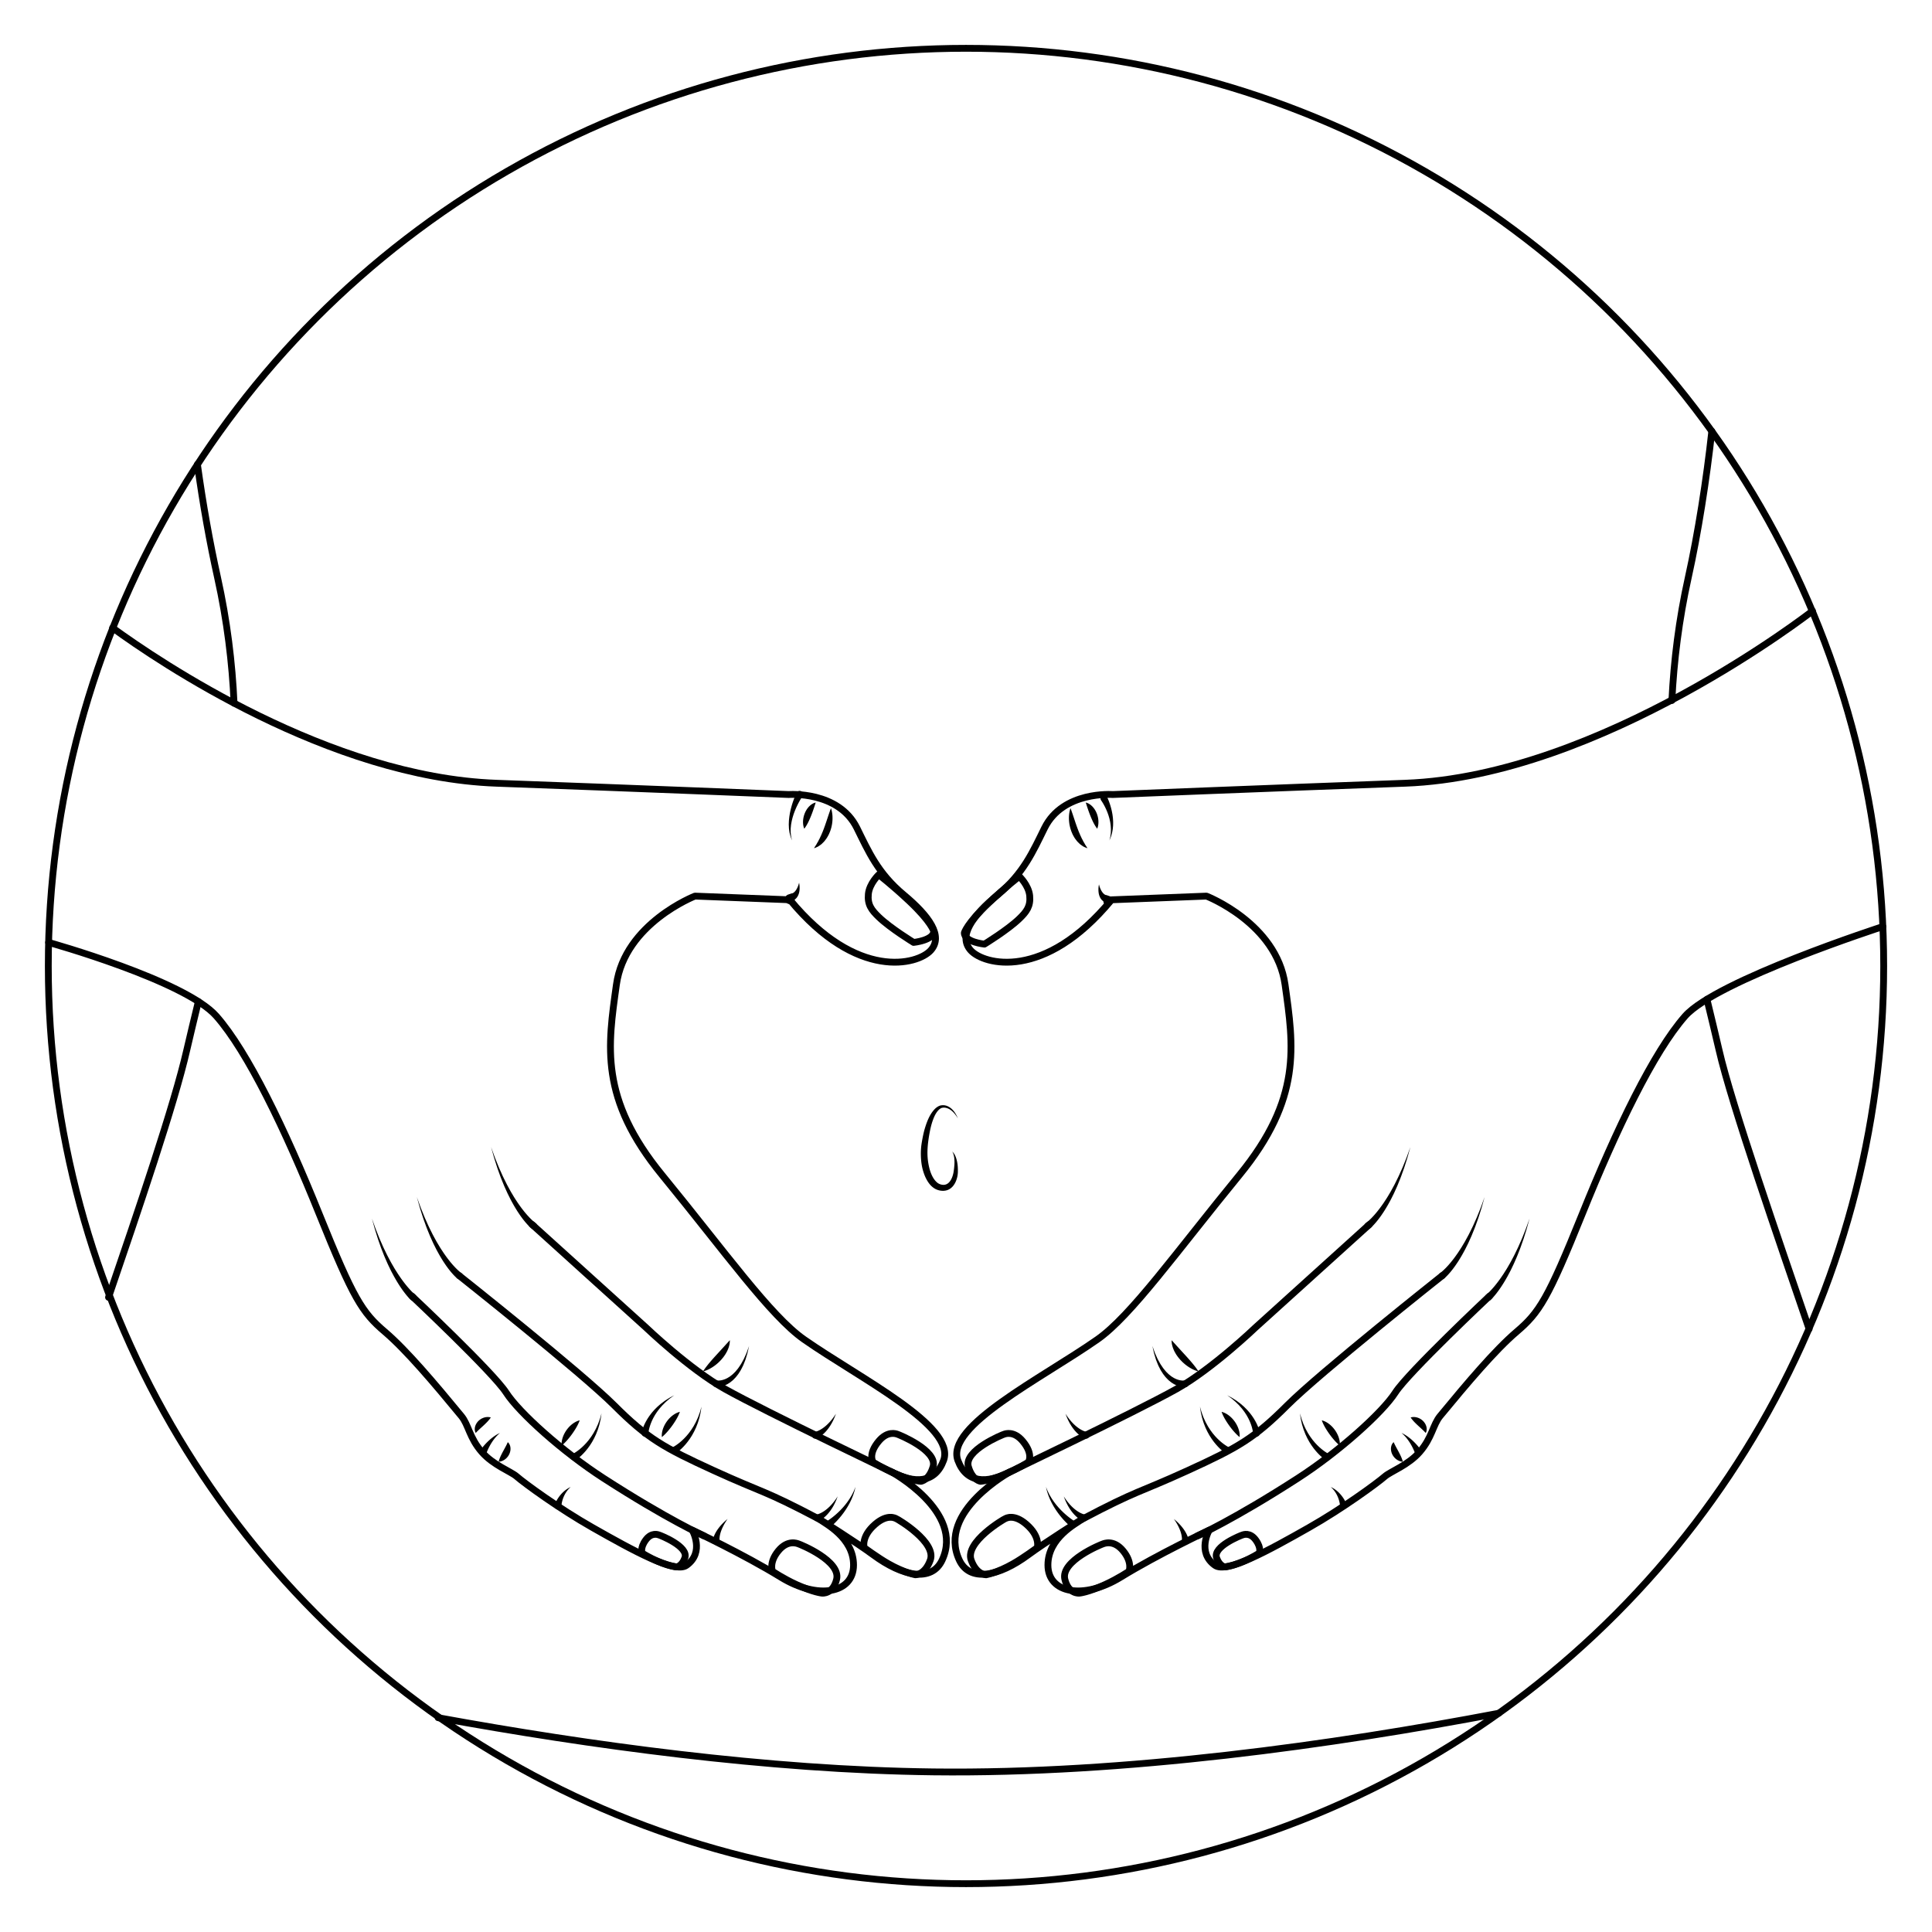<svg xmlns="http://www.w3.org/2000/svg" viewBox="0 0 1133.858 1133.858">
  <path fill="none" stroke="#000" stroke-width="4" stroke-linecap="round" stroke-linejoin="round" stroke-miterlimit="10" d="M1105.014 543.794s-97.608 31.587-116.055 52.55c-18.45 20.959-40.248 66.241-60.374 116.137-20.123 49.9-25.194 57.78-38.49 69.105-12.642 10.77-28.995 30.137-44.918 49.468-4.245 5.153-4.699 12.709-11.97 21.07-6.706 7.715-17.1 11.458-20.365 14.293-4.919 4.272-25.039 18.956-44.687 30.104-23.822 13.514-48.26 27.008-55.117 22.141-10.818-7.688-3.381-20.632-3.381-20.632s-30.101 14.143-51.902 27.558c-21.799 13.415-42.73 9.616-42.745-7.077-.017-16.119 16.694-24.393 20.051-26.93 0 0-21.596 13.525-31.528 20.872-17.577 12.997-34.447 16.141-40.528 3.142-13.315-28.468 30.157-51.989 30.157-51.989-14.253 7.547-26.073 6.754-30.994-6.493-7.485-20.144 49.147-48.139 81.87-71.016 19.766-13.815 46.416-51.405 83.312-96.448 36.894-45.046 31.861-75.7 26.831-111.754-5.033-36.054-46.118-51.986-46.118-51.986l-55.713 2.17c-39.407 47.793-75.089 38.078-82.636 29.692-7.546-8.385.836-20.124 15.929-32.7 15.093-12.577 20.567-25.332 27.392-39.13 10.831-21.907 40.024-19.645 40.024-19.645s90.899-3.683 171.553-6.627c114.874-4.193 239.114-101.095 239.114-101.095"/>
  <path fill="none" stroke="#000" stroke-width="4" stroke-linecap="round" stroke-linejoin="round" stroke-miterlimit="10" d="M587.297 866.417s78.936-37.669 103.157-51.228c20.9-11.703 46.327-36.054 46.327-36.054l66.86-60.468M846.38 748.702s-71.665 56.816-90.95 76.103c-19.287 19.285-28.92 24.762-58.267 38.178-30.009 13.716-28.507 10.9-62.653 28.908M874.194 760.64s-47.751 44.899-55.299 56.638c-7.546 11.739-33.016 34.655-57.167 50.252-37.649 24.312-59.117 33.938-59.117 33.938M608.757 908.305s2.057-6.435-6.482-13.779c-7.215-6.211-11.744-3.49-12.246-3.301-1.092.401-23.858 13.869-20.065 24.385 3.137 8.698 8.783 8.595 8.783 8.595s6.53-1.195 15.781-6.445c6.219-3.529 14.229-9.455 14.229-9.455zM662.577 922.161s2.256-5.049-3.403-11.965c-5.568-6.807-11.171-4.323-11.784-4.144-1.109.324-25.11 10.014-22.438 20.864 2.178 8.848 8.525 8.07 8.525 8.07s4.987-.389 15.127-5.051c7.924-3.641 13.973-7.774 13.973-7.774z"/>
  <path fill="none" stroke="#000" stroke-width="4" stroke-linecap="round" stroke-linejoin="round" stroke-miterlimit="10" d="M603.491 858.122s3.318-4.475-3.274-12.337c-5.226-6.233-10.227-4.27-10.797-4.115-1.029.271-23.878 9.57-21.099 19.094 2.364 8.087 7.174 8.597 7.174 8.597s5.402-.331 14.892-4.392c7.409-3.174 13.104-6.847 13.104-6.847zM738.963 911.548s1.625-2.792-1.993-7.759c-3.438-4.716-7.336-3.062-7.746-2.953-.741.195-17.614 6.759-15.221 13.463 1.768 4.95 4.871 5.312 4.871 5.312s3.878-.236 10.688-3.151c5.318-2.275 9.401-4.912 9.401-4.912zM598.221 514.356s5.491 5.158 6.09 11.336c.597 6.178-1.806 9.373-6.172 13.566-6.815 6.545-20.381 14.836-20.381 14.836s-11.862-1.2-11.804-6.604c0 0 1.326-5.4 14.414-17.707 9.899-9.311 17.853-15.427 17.853-15.427z"/>
  <path d="M649.691 467.714l.133.274c.097.197.228.477.372.813.301.682.69 1.656 1.094 2.839a39.489 39.489 0 011.151 4.095c.183.753.3 1.551.455 2.346.092.812.233 1.622.282 2.447.043.826.13 1.64.096 2.453-.001.809-.009 1.601-.103 2.366l-.104 1.122c-.044.365-.125.719-.183 1.064-.131.688-.223 1.338-.42 1.919l-.461 1.585-.484 1.175-.419 1.014.256-1.068.29-1.215.203-1.605c.101-.58.09-1.225.111-1.896.004-.336.029-.679.015-1.031l-.071-1.076c-.023-.728-.136-1.475-.254-2.23-.085-.756-.291-1.511-.449-2.264-.164-.753-.418-1.49-.617-2.217-.262-.716-.481-1.426-.76-2.092a36.438 36.438 0 00-1.64-3.567 32.727 32.727 0 00-1.374-2.375c-.178-.282-.313-.48-.402-.606l-.154-.221-.017-.024a2.006 2.006 0 113.294-2.294c.06.083.116.18.16.269zM647.528 528.903s0-.006-.17-.108c-.169-.105-.254-.185-.416-.325a5.66 5.66 0 01-.939-1.117c-.637-.945-1.083-2.257-1.244-3.514a13.843 13.843 0 01-.018-3.348c.039-.441.116-.804.149-1.056l.062-.395.109.386c.076.244.155.594.301.999.268.814.71 1.863 1.285 2.753.566.899 1.286 1.587 1.83 1.88.268.149.487.23.606.239.044-.001.127.021.076-.023-.052-.039.013-.017.013-.017l2.177.736a2.899 2.899 0 01-1.857 5.491 2.9 2.9 0 01-1.964-2.581zM643.919 486.349s-.199-.247-.489-.668a21.62 21.62 0 01-1.081-1.723c-.82-1.413-1.662-3.269-2.397-5.109-.189-.455-.363-.922-.534-1.375-.195-.439-.319-.916-.496-1.34-.173-.426-.286-.882-.449-1.276-.153-.401-.259-.821-.395-1.182-.258-.735-.449-1.412-.615-1.884-.155-.481-.224-.803-.224-.803s.302.061.795.25c.24.1.562.205.875.385.311.181.654.402 1.022.661.368.26.701.59 1.072.941.376.35.687.766 1.026 1.198.344.431.617.912.902 1.405.288.49.496 1.02.735 1.541.405 1.064.705 2.161.848 3.212.16 1.048.161 2.048.092 2.904a9.904 9.904 0 01-.394 2.079c-.148.501-.293.784-.293.784zM628.266 474.343s.165.415.421 1.116c.253.702.603 1.691.996 2.853l1.303 3.903c.213.71.504 1.413.728 2.148l.793 2.174c.298.707.537 1.448.849 2.131.32.68.555 1.399.893 2.029.316.644.573 1.309.912 1.876.326.575.562 1.197.893 1.679.307.504.572.998.813 1.444.274.408.515.777.713 1.091.397.626.611 1.034.611 1.034s-.416-.122-1.122-.424c-.348-.157-.798-.329-1.262-.597a27.276 27.276 0 01-1.492-1.016c-.566-.375-1.034-.908-1.589-1.439-.563-.53-1.034-1.173-1.53-1.842-.521-.658-.922-1.409-1.345-2.17-.445-.753-.728-1.583-1.086-2.386-.285-.826-.56-1.656-.767-2.487-.184-.834-.38-1.654-.462-2.462-.232-1.605-.227-3.123-.145-4.41.108-1.292.303-2.357.504-3.096a8.004 8.004 0 01.371-1.149zM801.608 717.776l.413-.305c.243-.192.673-.526 1.17-.985.514-.445 1.109-1.04 1.798-1.721.661-.715 1.433-1.498 2.203-2.434.802-.904 1.603-1.95 2.462-3.05a96.385 96.385 0 002.558-3.584c.831-1.286 1.736-2.59 2.54-3.991l1.253-2.093c.41-.708.79-1.437 1.188-2.156l1.181-2.165 1.09-2.193c.728-1.451 1.439-2.884 2.052-4.306.624-1.417 1.274-2.769 1.807-4.086l1.507-3.714c.952-2.296 1.588-4.268 2.108-5.624l.781-2.143-.617 2.195c-.416 1.39-.904 3.412-1.682 5.779l-1.229 3.835c-.436 1.362-.985 2.767-1.505 4.24-.509 1.478-1.116 2.974-1.74 4.494l-.934 2.3-1.03 2.282c-.348.76-.679 1.53-1.041 2.281l-1.115 2.228c-.713 1.49-1.537 2.896-2.292 4.282a98.138 98.138 0 01-2.364 3.902c-.807 1.212-1.561 2.366-2.335 3.386-.736 1.044-1.499 1.949-2.151 2.768-.69.796-1.292 1.493-1.835 2.043-.53.565-.971.969-1.315 1.284l-.514.443a2.002 2.002 0 11-2.502-3.124l.09-.068zM845.174 747.107l.413-.305c.243-.192.673-.526 1.17-.985.514-.445 1.109-1.04 1.798-1.721.661-.715 1.433-1.498 2.203-2.434.802-.904 1.603-1.951 2.462-3.05a95.23 95.23 0 002.558-3.584c.831-1.286 1.736-2.59 2.54-3.991l1.253-2.093c.41-.708.79-1.437 1.188-2.157l1.181-2.165 1.09-2.193c.728-1.451 1.439-2.884 2.052-4.306.624-1.417 1.274-2.769 1.807-4.087l1.507-3.714c.952-2.296 1.588-4.268 2.107-5.624l.781-2.143-.617 2.195c-.416 1.39-.904 3.412-1.682 5.78l-1.229 3.835c-.435 1.362-.984 2.767-1.504 4.24-.509 1.478-1.116 2.974-1.739 4.494l-.934 2.3-1.03 2.282c-.348.76-.679 1.53-1.041 2.281l-1.115 2.228c-.713 1.49-1.537 2.897-2.292 4.283a98.92 98.92 0 01-2.364 3.903c-.807 1.212-1.561 2.366-2.336 3.386-.736 1.044-1.499 1.949-2.151 2.768-.69.796-1.292 1.493-1.835 2.043-.53.565-.971.969-1.315 1.284l-.514.443a2.003 2.003 0 11-2.502-3.124l.09-.069zM872.236 759.853l.402-.334c.237-.206.649-.568 1.128-1.044.493-.47 1.068-1.081 1.727-1.79.636-.732 1.382-1.537 2.123-2.489.768-.927 1.554-1.975 2.375-3.095.823-1.118 1.636-2.343 2.486-3.605.795-1.298 1.691-2.598 2.469-4.001.804-1.388 1.638-2.792 2.382-4.246.773-1.44 1.54-2.885 2.223-4.345.701-1.451 1.415-2.871 2.014-4.287.614-1.409 1.238-2.761 1.777-4.065l1.478-3.694a60.76 60.76 0 001.195-3.147l.881-2.443.768-2.13-.604 2.182-.694 2.506c-.26.971-.57 2.062-.955 3.237l-1.199 3.814c-.441 1.349-.963 2.752-1.473 4.216-.494 1.471-1.104 2.953-1.7 4.471-.577 1.526-1.241 3.045-1.913 4.563-.642 1.532-1.379 3.021-2.091 4.497-.685 1.489-1.497 2.887-2.213 4.28-.773 1.361-1.514 2.685-2.278 3.907-.761 1.224-1.496 2.377-2.228 3.411-.7 1.053-1.425 1.972-2.045 2.802a48.308 48.308 0 01-1.728 2.088c-.502.578-.908.998-1.23 1.323l-.475.459a2.003 2.003 0 11-2.676-2.978l.074-.063zM735.408 841.24l-.023-.279c-.006-.141-.048-.423-.095-.771-.068-.352-.126-.784-.252-1.281a22.654 22.654 0 00-.44-1.669 30.25 30.25 0 00-.674-1.954c-.278-.683-.563-1.411-.932-2.133-.332-.742-.755-1.469-1.176-2.217-.413-.754-.931-1.459-1.399-2.204a100.961 100.961 0 00-1.584-2.098l-1.689-1.927-1.713-1.692c-.549-.539-1.127-.98-1.632-1.426-.513-.435-.976-.85-1.428-1.158l-1.147-.84-1.004-.734 1.094.588 1.261.678c.498.247 1.015.595 1.592.961.568.376 1.218.744 1.849 1.211l1.986 1.482 2.015 1.741c.65.634 1.307 1.288 1.955 1.956.599.708 1.25 1.384 1.802 2.121.559.732 1.12 1.451 1.59 2.199.507.726.929 1.472 1.337 2.179.396.713.744 1.407 1.048 2.058.296.655.561 1.263.762 1.82.221.547.367 1.053.505 1.462.12.423.216.746.274 1.023l.08.361a2.005 2.005 0 11-3.917.871 2.174 2.174 0 01-.041-.261l-.004-.067zM695.675 814.135l-.451.006c-.373.006-.74-.035-1.268-.099a12.703 12.703 0 01-1.774-.387c-.339-.078-.676-.216-1.036-.348-.358-.135-.739-.265-1.104-.463-.37-.187-.761-.369-1.149-.582l-1.148-.734c-.405-.235-.752-.562-1.133-.858-.367-.313-.778-.592-1.11-.962-.7-.703-1.43-1.414-2.032-2.244-.31-.406-.65-.794-.936-1.219l-.824-1.298c-.583-.844-1.005-1.771-1.458-2.656-.479-.874-.826-1.786-1.169-2.661-.344-.874-.701-1.706-.923-2.536l-.703-2.303c-.241-.704-.339-1.385-.488-1.969l-.344-1.522-.299-1.322a1851.475 1851.475 0 00.996 2.736c.221.557.4 1.21.726 1.873l.973 2.163c.317.778.768 1.541 1.206 2.339.436.799.877 1.627 1.437 2.395.535.782 1.038 1.601 1.678 2.308l.905 1.094c.309.354.662.66.985.988.63.677 1.352 1.209 2.027 1.738.323.286.705.468 1.044.693.351.205.67.448 1.027.591l1.001.475c.331.128.657.228.963.339.303.122.607.178.891.245.284.064.55.141.805.161.507.083.94.106 1.291.113.33-.004.642-.013.73-.036l.255-.036.105-.015a2.006 2.006 0 11.304 3.993zM703.342 804.839s-.413-.072-1.086-.298a17.574 17.574 0 01-2.674-1.134 23.278 23.278 0 01-3.413-2.179c-.598-.438-1.174-.943-1.753-1.462-.582-.518-1.122-1.1-1.676-1.666-.512-.61-1.046-1.197-1.507-1.836-.46-.641-.916-1.261-1.286-1.922-.369-.661-.744-1.277-1.01-1.926-.27-.645-.534-1.239-.71-1.825-.171-.59-.31-1.13-.418-1.61-.11-.479-.122-.932-.164-1.283-.062-.712-.048-1.121-.048-1.121s.315.292.779.808c.237.255.495.572.819.915.329.341.681.728 1.047 1.149l5.453 5.961c1.972 2.165 3.938 4.392 5.35 6.217a42.795 42.795 0 011.68 2.28c.4.574.617.932.617.932zM636.691 844.185l-.253-.1c-.218-.083-.391-.175-.667-.315-.523-.269-1.191-.696-1.931-1.254a16.512 16.512 0 01-1.131-.947c-.396-.336-.762-.736-1.157-1.128-.372-.413-.757-.834-1.117-1.283-.347-.46-.727-.9-1.041-1.386-.324-.479-.662-.943-.94-1.434-.284-.487-.589-.946-.824-1.425l-.703-1.357-.561-1.242c-.362-.758-.572-1.431-.76-1.879l-.275-.713.428.635c.284.396.631.994 1.148 1.645l.805 1.061.957 1.129c.32.397.706.761 1.069 1.149.358.393.767.747 1.158 1.112.382.374.815.688 1.212 1.023.407.322.827.61 1.225.891.415.255.799.523 1.189.722.379.22.748.395 1.086.553.678.3 1.247.5 1.623.59.172.041.354.086.385.078.034 0 .127.017.127.017l.052.009a2.012 2.012 0 11-1.104 3.849zM635.669 892.684l-.253-.1c-.218-.083-.391-.175-.667-.315-.523-.269-1.191-.696-1.931-1.254a16.512 16.512 0 01-1.131-.947c-.396-.337-.762-.736-1.157-1.128-.372-.413-.757-.834-1.117-1.283-.347-.46-.727-.9-1.041-1.386-.324-.479-.662-.943-.94-1.434-.284-.487-.589-.946-.823-1.426l-.703-1.357-.561-1.242c-.361-.758-.572-1.431-.76-1.88l-.275-.713.428.635c.284.396.631.994 1.148 1.645l.805 1.061.957 1.129c.32.397.706.762 1.069 1.149.358.393.767.747 1.157 1.112.382.374.815.689 1.212 1.024.407.322.827.61 1.225.891.415.255.799.523 1.189.722.379.22.748.395 1.086.553.678.3 1.247.5 1.623.59.172.041.354.086.385.078.034 0 .127.017.127.017l.052.009a2.012 2.012 0 11-1.104 3.85zM628.537 896.162l-.252-.21a21.518 21.518 0 01-.717-.624c-.592-.533-1.41-1.3-2.334-2.269a41.702 41.702 0 01-1.459-1.586c-.517-.561-1.011-1.199-1.547-1.831-.504-.662-1.043-1.326-1.543-2.039-.496-.716-1.019-1.424-1.475-2.18a31.135 31.135 0 01-1.346-2.253 27.905 27.905 0 01-1.167-2.25 23.73 23.73 0 01-.956-2.16c-.29-.691-.552-1.347-.739-1.975l-.547-1.689-.325-1.328-.281-1.151.444 1.099.508 1.254.776 1.572c.268.58.617 1.181.995 1.808.363.634.759 1.293 1.223 1.942.439.663.906 1.335 1.429 1.986a29.791 29.791 0 001.59 1.952c.533.651 1.13 1.25 1.693 1.854.568.6 1.168 1.153 1.728 1.701.591.52 1.136 1.046 1.695 1.498a38.31 38.31 0 001.567 1.272 38.603 38.603 0 002.424 1.753c.3.2.528.345.673.432l.248.152.025.015a2.005 2.005 0 11-2.094 3.422 1.89 1.89 0 01-.236-.167zM719.221 852.856l-.32-.22c-.241-.162-.527-.383-.894-.666-.353-.293-.793-.634-1.253-1.062a27.895 27.895 0 01-1.519-1.451c-.544-.539-1.089-1.162-1.667-1.814-.547-.679-1.151-1.367-1.69-2.145-.276-.384-.566-.765-.839-1.165l-.792-1.237c-.556-.814-.992-1.721-1.489-2.583-.468-.879-.861-1.797-1.284-2.673l-1.042-2.662c-.294-.877-.541-1.736-.793-2.54-.267-.799-.388-1.595-.569-2.305-.155-.717-.336-1.363-.404-1.957l-.23-1.521-.199-1.32.367 1.285.42 1.469c.14.572.403 1.188.645 1.869.268.673.482 1.426.844 2.172.347.751.692 1.548 1.083 2.354l1.326 2.418c.515.785.996 1.603 1.544 2.374.577.753 1.088 1.546 1.708 2.239l.883 1.053c.301.338.616.656.915.976.586.652 1.226 1.21 1.8 1.763.603.523 1.167 1.023 1.717 1.441.544.427 1.05.802 1.512 1.11.452.324.866.562 1.195.773.335.194.6.349.749.42l.276.141.05.026a2.006 2.006 0 11-2.05 3.438zM727.483 843.388s-.264-.205-.666-.566a25.72 25.72 0 01-1.56-1.501c-1.215-1.25-2.614-2.953-3.891-4.727-1.271-1.779-2.434-3.646-3.225-5.206a22.843 22.843 0 01-.909-1.975c-.207-.503-.303-.825-.303-.825s1.307.259 2.886 1.196c.79.464 1.652 1.086 2.48 1.85.413.382.827.792 1.211 1.238.396.437.756.915 1.113 1.394a17.6 17.6 0 011.739 3.05c.456 1.03.768 2.047.951 2.946.186.899.241 1.683.235 2.24-.001.557-.061.886-.061.886zM786.289 848.371s-.264-.205-.665-.567a25.72 25.72 0 01-1.56-1.501c-1.215-1.25-2.613-2.953-3.89-4.727-1.27-1.778-2.434-3.646-3.224-5.205a22.356 22.356 0 01-.908-1.975c-.207-.503-.303-.825-.303-.825s1.307.259 2.885 1.196c.79.464 1.652 1.086 2.479 1.85.413.382.827.792 1.21 1.238.396.437.756.915 1.113 1.394a17.593 17.593 0 011.738 3.05 14.68 14.68 0 01.951 2.946c.186.899.24 1.683.234 2.24.001.556-.06.886-.06.886zM777.895 856.785l-.32-.22c-.241-.162-.527-.383-.894-.666-.353-.293-.793-.634-1.253-1.062a27.895 27.895 0 01-1.519-1.451c-.544-.539-1.089-1.163-1.667-1.814-.547-.679-1.151-1.367-1.69-2.146-.276-.384-.566-.765-.839-1.166l-.792-1.237c-.556-.814-.992-1.721-1.488-2.583-.467-.879-.861-1.797-1.283-2.674l-1.042-2.662c-.294-.877-.541-1.736-.793-2.541-.267-.799-.388-1.595-.569-2.305-.155-.717-.336-1.363-.403-1.957l-.23-1.521-.199-1.32.367 1.285.42 1.469c.14.572.402 1.188.645 1.869.268.673.482 1.426.844 2.172.347.751.691 1.548 1.082 2.354l1.326 2.418c.514.786.995 1.603 1.544 2.375.577.753 1.088 1.546 1.708 2.239l.883 1.053c.301.338.616.656.915.976.586.652 1.225 1.21 1.8 1.763.603.523 1.167 1.023 1.716 1.441.544.427 1.05.802 1.512 1.11.452.324.866.562 1.195.773.335.194.6.349.749.42l.276.141.05.026a2.006 2.006 0 11-2.051 3.441zM836.698 840.968a1.037 1.037 0 00-.106-.138l-.334-.361a25.282 25.282 0 00-1.098-1.093c-.867-.828-1.874-1.735-2.903-2.679-1.017-.951-2.099-1.984-2.941-2.958a21.357 21.357 0 01-1.026-1.279c-.249-.345-.388-.575-.388-.575l.178-.049c.114-.025.294-.093.503-.116a6.926 6.926 0 011.742-.068c.705.064 1.51.246 2.321.595.404.176.816.384 1.204.645a7.775 7.775 0 012.83 3.179 6.3 6.3 0 01.627 2.458c.023.756-.109 1.386-.268 1.808-.066.21-.173.374-.231.479-.065.104-.105.163-.11.152zM817.957 846.396a.925.925 0 00.054.166l.197.45c.168.372.4.863.68 1.391.549 1.065 1.204 2.252 1.868 3.479.65 1.231 1.336 2.56 1.814 3.755.236.596.428 1.138.552 1.544.123.407.179.67.179.67l-.184-.012c-.116-.013-.309-.008-.514-.055a6.927 6.927 0 01-1.669-.504 7.676 7.676 0 01-2-1.32 7.563 7.563 0 01-.928-1.003 7.744 7.744 0 01-1.636-3.929 6.303 6.303 0 01.211-2.528c.225-.722.556-1.275.845-1.621.131-.177.286-.297.375-.377.097-.076.154-.119.156-.106zM830.511 853.027c-.012-.021-.055-.183-.195-.547a27.193 27.193 0 00-.619-1.493c-.55-1.233-1.371-2.866-2.366-4.405a26.546 26.546 0 00-1.558-2.205 15.298 15.298 0 00-.794-.966c-.263-.298-.506-.593-.756-.834a16.105 16.105 0 00-1.222-1.176l-.486-.432.582.289c.379.175.902.457 1.516.83.317.175.633.399.979.627.35.224.703.481 1.063.755a28.295 28.295 0 012.198 1.816c1.451 1.304 2.766 2.764 3.705 3.914a30.7 30.7 0 011.108 1.431c.259.353.422.612.412.59a2 2 0 11-3.567 1.806zM786.443 883.89l-.005-.128a3.341 3.341 0 00-.02-.338c-.031-.318-.086-.79-.2-1.359a17.681 17.681 0 00-1.334-4.121 15.77 15.77 0 00-1.148-2.078c-.196-.333-.427-.62-.636-.907a7.958 7.958 0 00-.628-.78 11.732 11.732 0 00-1.041-1.101l-.418-.406.518.266c.335.165.811.411 1.35.768.279.167.574.361.868.59.298.224.629.451.931.727a17.35 17.35 0 011.865 1.808 20.38 20.38 0 013.571 5.603c.079.191.143.354.187.488l.059.166.012.034a2.026 2.026 0 11-3.931.768zM693.594 904.122s.01-.08.021-.087c.015-.012.029-.158.041-.298.03-.303.024-.794-.033-1.397-.108-1.213-.512-2.903-1.18-4.547a24.54 24.54 0 00-1.093-2.391 29.313 29.313 0 00-1.148-2.028c-.344-.597-.687-1.055-.904-1.397l-.352-.528.48.414c.299.27.761.628 1.259 1.115a30.97 30.97 0 011.698 1.694 26.139 26.139 0 011.798 2.133c1.172 1.52 2.153 3.246 2.71 4.697.281.725.474 1.364.573 1.858.053.257.085.426.104.628l.023.241a2.015 2.015 0 11-4.007-.039l.01-.068z"/>
  <path fill="none" stroke="#000" stroke-width="4" stroke-linecap="round" stroke-linejoin="round" stroke-miterlimit="10" d="M28.521 553.092s80.012 22.288 98.457 43.251c18.446 20.959 40.248 66.241 60.37 116.137 20.126 49.9 25.194 57.78 38.493 69.105 12.638 10.77 28.992 30.137 44.918 49.468 4.245 5.153 4.695 12.709 11.966 21.07 6.709 7.715 17.103 11.458 20.369 14.293 4.919 4.272 25.035 18.956 44.684 30.104 23.826 13.514 48.261 27.008 55.117 22.141 10.818-7.688 3.385-20.632 3.385-20.632s30.101 14.143 51.899 27.558c21.803 13.415 42.732 9.616 42.748-7.077.016-16.119-16.695-24.393-20.054-26.93 0 0 21.594 13.525 31.53 20.872 17.573 12.997 34.447 16.141 40.524 3.142 13.319-28.468-30.156-51.989-30.156-51.989 14.255 7.547 26.076 6.754 30.995-6.493 7.484-20.144-49.146-48.139-81.871-71.016-19.766-13.815-46.419-51.405-83.31-96.448-36.894-45.046-31.865-75.7-26.832-111.754 5.03-36.054 46.114-51.986 46.114-51.986l55.717 2.17c39.407 47.793 75.09 38.078 82.635 29.692 7.547-8.385-.84-20.124-15.932-32.7-15.092-12.577-20.567-25.332-27.39-39.13-10.831-21.907-40.027-19.645-40.027-19.645s-90.895-3.683-171.55-6.627c-98.243-3.586-198.324-71.565-225.243-91.173"/>
  <path fill="none" stroke="#000" stroke-width="4" stroke-linecap="round" stroke-linejoin="round" stroke-miterlimit="10" d="M528.636 866.417s-78.936-37.669-103.157-51.228c-20.901-11.703-46.325-36.054-46.325-36.054l-66.859-60.468M269.553 748.702s71.668 56.816 90.954 76.103c19.286 19.285 28.917 24.762 58.266 38.178 30.006 13.716 28.508 10.9 62.65 28.908M241.739 760.64s47.752 44.899 55.297 56.638c7.547 11.739 33.02 34.655 57.173 50.252 37.648 24.312 59.112 33.938 59.112 33.938M507.18 908.305s-2.059-6.435 6.482-13.779c7.216-6.211 11.743-3.49 12.245-3.301 1.089.401 23.858 13.869 20.063 24.385-3.135 8.698-8.785 8.595-8.785 8.595s-6.528-1.195-15.78-6.445c-6.219-3.529-14.225-9.455-14.225-9.455zM453.357 922.161s-2.254-5.049 3.405-11.965c5.568-6.807 11.172-4.323 11.785-4.144 1.106.324 25.107 10.014 22.435 20.864-2.176 8.848-8.526 8.07-8.526 8.07s-4.987-.389-15.128-5.051c-7.92-3.641-13.971-7.774-13.971-7.774z"/>
  <path fill="none" stroke="#000" stroke-width="4" stroke-linecap="round" stroke-linejoin="round" stroke-miterlimit="10" d="M512.446 858.122s-3.318-4.475 3.272-12.337c5.228-6.233 10.225-4.27 10.799-4.115 1.028.271 23.877 9.57 21.095 19.094-2.36 8.087-7.174 8.597-7.174 8.597s-5.399-.331-14.887-4.392c-7.414-3.174-13.105-6.847-13.105-6.847zM376.97 911.548s-1.625-2.792 1.994-7.759c3.441-4.716 7.338-3.062 7.747-2.953.74.195 17.616 6.759 15.219 13.463-1.767 4.95-4.868 5.312-4.868 5.312s-3.879-.236-10.689-3.151c-5.317-2.275-9.403-4.912-9.403-4.912zM515.712 513.356s-5.487 5.158-6.087 11.336c-.597 6.178 1.803 9.373 6.172 13.566 6.813 6.545 20.382 14.836 20.382 14.836s11.859-1.2 11.804-6.604c0 0-1.326-5.4-14.415-17.707-9.898-9.311-17.856-15.427-17.856-15.427z"/>
  <path d="M470.981 467.3l-.17.252-.449.693c-.395.617-.93 1.534-1.544 2.654-.286.57-.63 1.176-.936 1.842a38.031 38.031 0 00-.956 2.103c-.331.734-.613 1.51-.909 2.301-.308.788-.526 1.613-.798 2.43-.216.826-.437 1.658-.616 2.485-.13.83-.331 1.65-.398 2.451-.054.8-.198 1.584-.172 2.323.015.738-.033 1.451.034 2.096l.194 1.771c.067.528.214.97.29 1.346l.28 1.179-.444-1.127c-.129-.363-.342-.793-.486-1.314l-.454-1.768c-.163-.652-.218-1.376-.342-2.141-.136-.766-.104-1.578-.166-2.424-.048-.847.035-1.714.049-2.607.063-.885.168-1.783.272-2.683.159-.886.268-1.792.47-2.658.19-.87.372-1.731.607-2.547a41.17 41.17 0 01.688-2.353c.223-.749.491-1.436.709-2.084.479-1.278.91-2.336 1.245-3.073.159-.365.305-.668.404-.874l.144-.296a2.006 2.006 0 113.474 1.99l-.02.033zM464.763 524.258s.065-.022.013.017c-.051.044.032.022.076.023.119-.009.338-.09.606-.24.544-.293 1.264-.982 1.83-1.881.574-.89 1.017-1.939 1.285-2.753.146-.405.226-.755.302-.999l.11-.386.062.395c.033.252.11.615.148 1.056a13.9 13.9 0 01-.019 3.348c-.161 1.257-.606 2.568-1.242 3.514a5.66 5.66 0 01-.938 1.117c-.162.14-.247.22-.416.325-.169.103-.17.109-.17.109a2.889 2.889 0 11-3.813-2.912l2.166-.733zM472.015 486.349s-.146-.283-.293-.785a9.904 9.904 0 01-.394-2.079 12.696 12.696 0 01.093-2.904c.143-1.051.444-2.148.849-3.212.239-.521.447-1.051.736-1.541.285-.493.558-.974.902-1.404.339-.432.65-.848 1.026-1.198.371-.35.704-.681 1.072-.941.368-.259.711-.48 1.022-.661.313-.18.635-.285.875-.385.494-.189.796-.25.796-.25s-.069.322-.224.803c-.166.472-.357 1.149-.615 1.884-.136.361-.243.781-.396 1.182-.162.394-.276.85-.449 1.276-.177.423-.301.9-.496 1.34-.172.453-.345.92-.535 1.375-.735 1.841-1.578 3.696-2.398 5.109a21.305 21.305 0 01-1.082 1.723c-.29.421-.489.668-.489.668zM487.668 474.343s.182.409.37 1.148c.201.739.396 1.804.505 3.096.082 1.288.088 2.806-.144 4.41-.081.808-.277 1.627-.461 2.462-.207.831-.481 1.661-.766 2.487-.358.803-.641 1.633-1.086 2.386-.423.761-.824 1.512-1.345 2.17-.496.669-.967 1.312-1.53 1.842-.554.531-1.023 1.064-1.589 1.439a27.09 27.09 0 01-1.493 1.016c-.464.269-.914.441-1.262.597-.706.302-1.122.424-1.122.424s.215-.408.612-1.034c.197-.314.438-.683.713-1.091.24-.446.506-.94.813-1.444.331-.482.568-1.104.893-1.679.339-.567.596-1.232.912-1.876.338-.63.574-1.349.893-2.029.312-.683.551-1.424.849-2.131l.792-2.174c.224-.734.515-1.438.728-2.148l1.302-3.903c.392-1.162.743-2.152.996-2.853.255-.699.42-1.115.42-1.115zM311.912 720.966l-.514-.443a22.659 22.659 0 01-1.315-1.284c-.543-.55-1.144-1.247-1.835-2.043-.652-.82-1.415-1.725-2.151-2.769-.774-1.02-1.528-2.174-2.335-3.386a98.205 98.205 0 01-2.363-3.903c-.756-1.386-1.579-2.792-2.292-4.282l-1.115-2.228c-.362-.751-.693-1.521-1.041-2.281l-1.03-2.282-.934-2.299c-.624-1.52-1.23-3.016-1.74-4.493-.52-1.473-1.069-2.878-1.505-4.24l-1.229-3.835c-.778-2.367-1.266-4.389-1.682-5.779l-.618-2.195.782 2.143c.52 1.355 1.156 3.327 2.108 5.623l1.507 3.714c.533 1.317 1.184 2.67 1.807 4.086.613 1.422 1.324 2.855 2.052 4.306l1.09 2.193 1.181 2.165c.398.72.779 1.448 1.188 2.157l1.253 2.093c.804 1.401 1.708 2.705 2.54 3.991a96.385 96.385 0 002.558 3.584c.859 1.1 1.66 2.146 2.462 3.05.77.936 1.543 1.719 2.203 2.434.688.681 1.284 1.276 1.798 1.721.497.459.927.793 1.17.985l.413.305.085.063a2.004 2.004 0 11-2.498 3.129zM268.346 750.297l-.514-.443a22.659 22.659 0 01-1.315-1.284c-.543-.55-1.145-1.247-1.835-2.043-.652-.82-1.415-1.725-2.151-2.769-.774-1.02-1.529-2.175-2.335-3.386a98.205 98.205 0 01-2.363-3.903c-.756-1.386-1.579-2.792-2.292-4.282l-1.115-2.228c-.362-.751-.693-1.521-1.041-2.281l-1.03-2.282-.934-2.3c-.624-1.52-1.23-3.016-1.74-4.494-.52-1.473-1.069-2.878-1.505-4.24l-1.229-3.835c-.778-2.367-1.266-4.39-1.682-5.779l-.618-2.195.781 2.143c.52 1.355 1.156 3.328 2.108 5.624l1.507 3.714c.533 1.317 1.184 2.67 1.807 4.086.613 1.422 1.324 2.855 2.052 4.306l1.09 2.193 1.181 2.165c.398.72.778 1.449 1.188 2.157l1.253 2.093c.804 1.401 1.708 2.705 2.54 3.991a96.385 96.385 0 002.558 3.584c.859 1.1 1.66 2.146 2.462 3.05.77.936 1.543 1.719 2.203 2.434.688.681 1.284 1.276 1.798 1.721.497.459.928.793 1.17.985l.413.305.085.063a2.003 2.003 0 11-2.497 3.13zM241.096 762.891l-.475-.459a25.998 25.998 0 01-1.23-1.323c-.508-.566-1.081-1.274-1.728-2.088-.62-.83-1.345-1.748-2.045-2.802-.732-1.034-1.466-2.187-2.227-3.411-.764-1.223-1.505-2.546-2.278-3.907-.715-1.392-1.527-2.791-2.212-4.28-.712-1.476-1.448-2.965-2.091-4.497-.672-1.518-1.335-3.037-1.912-4.563-.596-1.518-1.205-3-1.699-4.471-.51-1.464-1.032-2.867-1.473-4.216l-1.199-3.814a60.925 60.925 0 01-.955-3.237l-.694-2.506-.604-2.182.768 2.13.881 2.443a61.1 61.1 0 001.195 3.146l1.478 3.694c.539 1.304 1.163 2.656 1.776 4.065.599 1.416 1.313 2.836 2.014 4.287.683 1.46 1.45 2.905 2.223 4.345.744 1.455 1.577 2.859 2.381 4.247.779 1.403 1.674 2.703 2.469 4.001.85 1.262 1.663 2.487 2.486 3.605.821 1.12 1.606 2.168 2.374 3.096.741.952 1.487 1.757 2.123 2.489.658.709 1.234 1.32 1.726 1.79.479.476.891.839 1.128 1.044l.402.334.07.058a2.002 2.002 0 11-2.561 3.079 1.454 1.454 0 01-.111-.097zM376.566 840.696l.08-.361c.058-.277.154-.599.274-1.023.138-.409.284-.915.505-1.462.202-.557.466-1.165.762-1.82.303-.651.652-1.345 1.048-2.058.408-.707.83-1.453 1.337-2.179.47-.748 1.031-1.467 1.59-2.199.551-.737 1.203-1.413 1.801-2.121a100.17 100.17 0 011.955-1.956l2.015-1.741 1.986-1.482c.631-.467 1.28-.835 1.848-1.211.577-.365 1.093-.714 1.592-.961l1.26-.678 1.094-.588-1.003.734-1.147.84c-.453.308-.915.723-1.428 1.158-.505.446-1.083.887-1.631 1.426l-1.713 1.693-1.689 1.927a104.58 104.58 0 00-1.583 2.098c-.468.745-.985 1.45-1.398 2.204-.421.748-.844 1.475-1.175 2.217-.369.722-.654 1.451-.932 2.133a29.08 29.08 0 00-.674 1.954c-.179.612-.336 1.17-.44 1.669-.126.496-.183.929-.252 1.281-.047.348-.089.63-.095.771l-.023.279-.005.056a2.007 2.007 0 11-3.959-.6zM420.669 810.156l.255.036c.088.023.4.032.73.036.352-.007.784-.03 1.291-.113.255-.019.521-.096.805-.161.284-.067.588-.123.891-.245.306-.11.632-.211.962-.339l1.001-.475c.357-.143.676-.386 1.027-.591.339-.224.721-.407 1.044-.693.675-.529 1.397-1.062 2.027-1.738.322-.328.676-.635.984-.988l.905-1.094c.64-.708 1.142-1.526 1.677-2.308.56-.768 1.001-1.596 1.437-2.395.438-.798.889-1.562 1.205-2.339l.973-2.163c.326-.664.505-1.316.726-1.873l.531-1.46.464-1.276-.299 1.322-.344 1.522c-.149.584-.247 1.265-.488 1.969l-.702 2.303c-.222.831-.578 1.662-.923 2.536-.342.875-.689 1.787-1.168 2.661-.453.886-.875 1.812-1.458 2.656l-.824 1.298c-.286.425-.626.813-.936 1.219-.602.829-1.331 1.54-2.031 2.244-.332.37-.743.649-1.11.962-.382.296-.728.624-1.133.858l-1.148.734c-.388.213-.779.396-1.149.582-.365.198-.746.328-1.104.463-.359.132-.697.27-1.036.348-.662.197-1.266.312-1.773.387-.528.064-.895.104-1.267.099a581.87 581.87 0 00-.451-.006 2.007 2.007 0 11.291-3.996l.118.018zM412.595 804.839s.217-.358.614-.933a41.28 41.28 0 011.68-2.281c1.411-1.825 3.377-4.052 5.349-6.217l5.453-5.961c.366-.421.719-.808 1.048-1.149.324-.343.582-.659.82-.914.464-.515.779-.807.779-.807s.015.409-.048 1.121c-.041.351-.053.804-.164 1.283-.108.48-.247 1.021-.418 1.61-.176.586-.44 1.18-.71 1.825-.266.649-.64 1.265-1.01 1.926s-.826 1.281-1.286 1.922c-.46.639-.995 1.225-1.506 1.836-.554.566-1.094 1.148-1.676 1.666-.579.519-1.155 1.024-1.753 1.462a23.22 23.22 0 01-3.412 2.179 17.63 17.63 0 01-2.673 1.134c-.674.226-1.087.298-1.087.298zM478.196 840.325s.093-.017.127-.017c.03.008.212-.037.385-.078.376-.09.944-.29 1.623-.59.338-.157.706-.333 1.086-.553.39-.199.774-.467 1.189-.722.397-.281.817-.569 1.225-.891.396-.335.83-.649 1.212-1.023.39-.365.799-.719 1.157-1.112.363-.388.749-.752 1.069-1.149l.956-1.129.805-1.061c.516-.651.863-1.249 1.147-1.645l.428-.635-.274.713c-.188.448-.398 1.122-.759 1.879l-.561 1.242-.703 1.357c-.235.48-.539.939-.823 1.426-.279.491-.616.955-.94 1.434-.314.487-.694.927-1.041 1.386-.36.449-.745.87-1.117 1.283-.395.392-.761.791-1.157 1.128-.379.353-.767.663-1.131.947-.74.558-1.408.985-1.931 1.254-.276.14-.449.232-.667.315l-.252.1a2.013 2.013 0 11-1.112-3.849l.059-.01zM479.217 888.824s.093-.017.127-.017c.03.008.212-.037.385-.078.376-.09.944-.29 1.623-.59.338-.157.706-.333 1.086-.553.39-.199.774-.468 1.189-.722.397-.281.817-.569 1.225-.891.396-.335.83-.65 1.212-1.024.39-.365.799-.719 1.157-1.112.363-.388.748-.752 1.068-1.149l.956-1.129.805-1.061c.516-.651.863-1.249 1.147-1.645l.428-.635-.274.713c-.188.448-.398 1.122-.759 1.88l-.561 1.242-.702 1.357c-.235.48-.539.939-.823 1.426-.278.491-.616.956-.94 1.434-.314.487-.694.927-1.041 1.386-.36.449-.745.87-1.117 1.283-.395.392-.761.791-1.157 1.128-.379.353-.767.664-1.131.947-.74.558-1.408.985-1.931 1.254-.276.14-.449.232-.667.315l-.253.1a2.013 2.013 0 11-1.112-3.849l.06-.01zM485.095 892.893l.248-.152c.145-.087.373-.232.673-.432a39.204 39.204 0 002.424-1.753 38.31 38.31 0 001.567-1.272c.559-.452 1.103-.978 1.695-1.498.559-.549 1.16-1.101 1.728-1.701.563-.604 1.159-1.203 1.693-1.854a29.791 29.791 0 001.59-1.952 26.53 26.53 0 001.428-1.986c.464-.649.86-1.307 1.223-1.942.378-.627.727-1.227.995-1.808l.776-1.572.507-1.254.444-1.099-.28 1.151-.324 1.328-.547 1.689c-.187.628-.449 1.283-.739 1.975-.275.699-.582 1.43-.956 2.16-.35.744-.73 1.505-1.167 2.25a30.92 30.92 0 01-1.346 2.253c-.456.757-.979 1.465-1.475 2.18-.5.712-1.039 1.377-1.543 2.039-.536.632-1.03 1.27-1.547 1.831a41.702 41.702 0 01-1.459 1.586 42.472 42.472 0 01-2.334 2.269 23.777 23.777 0 01-.969.834 2.005 2.005 0 11-2.34-3.247l.035-.023zM394.712 849.392l.276-.141c.149-.071.414-.227.749-.42.329-.21.743-.449 1.195-.773.461-.309.968-.683 1.512-1.11.55-.418 1.114-.918 1.717-1.441.575-.553 1.214-1.111 1.8-1.763.299-.32.614-.638.915-.976l.883-1.053c.62-.693 1.132-1.486 1.708-2.239.548-.771 1.029-1.589 1.544-2.375l1.326-2.418c.391-.806.736-1.603 1.083-2.354.362-.746.576-1.499.844-2.172.242-.681.504-1.297.645-1.869l.42-1.469.367-1.285-.199 1.32-.23 1.521c-.068.594-.248 1.24-.403 1.957-.181.71-.302 1.505-.569 2.305-.252.804-.499 1.663-.793 2.54l-1.042 2.662c-.423.877-.816 1.794-1.284 2.673-.496.861-.933 1.769-1.489 2.583l-.792 1.236c-.273.4-.563.782-.839 1.165-.539.778-1.143 1.466-1.691 2.145-.578.651-1.123 1.274-1.667 1.813a28.645 28.645 0 01-1.519 1.451c-.46.427-.901.768-1.254 1.062-.367.282-.653.504-.894.666l-.32.22a2.006 2.006 0 11-2.06-3.434l.061-.027zM388.451 843.388s-.06-.33-.059-.885c-.006-.558.048-1.341.234-2.24.183-.9.496-1.917.951-2.946a17.593 17.593 0 011.738-3.05c.357-.48.717-.957 1.113-1.394.383-.447.798-.856 1.21-1.238a14.579 14.579 0 012.48-1.85c1.579-.937 2.886-1.196 2.886-1.196s-.096.321-.303.825a22.49 22.49 0 01-.908 1.975c-.791 1.56-1.954 3.427-3.225 5.205-1.277 1.774-2.675 3.477-3.891 4.727a26.034 26.034 0 01-1.56 1.501c-.402.361-.666.566-.666.566zM329.647 848.371s-.061-.33-.06-.885c-.007-.558.048-1.341.233-2.241.183-.9.495-1.917.951-2.947a17.556 17.556 0 011.738-3.05c.357-.48.717-.957 1.113-1.394.383-.447.798-.856 1.211-1.238a14.556 14.556 0 012.48-1.849c1.579-.936 2.886-1.195 2.886-1.195s-.096.321-.303.825c-.202.509-.51 1.201-.909 1.975-.791 1.559-1.955 3.426-3.225 5.205-1.277 1.774-2.675 3.477-3.89 4.727a25.72 25.72 0 01-1.56 1.501c-.401.36-.665.566-.665.566zM336.038 853.32l.276-.141c.149-.071.414-.226.749-.42.329-.21.743-.449 1.195-.773.461-.309.968-.683 1.512-1.11.55-.418 1.114-.918 1.717-1.441.575-.553 1.214-1.111 1.8-1.763.299-.32.614-.638.915-.976l.883-1.053c.62-.693 1.131-1.486 1.708-2.239.548-.772 1.029-1.589 1.544-2.375l1.326-2.418c.391-.806.735-1.603 1.082-2.354.362-.746.576-1.499.844-2.172.242-.681.504-1.298.644-1.869l.42-1.469.367-1.285-.199 1.32-.23 1.522c-.067.594-.248 1.24-.403 1.957-.18.71-.302 1.505-.569 2.305-.252.804-.498 1.663-.792 2.541l-1.041 2.662c-.423.877-.816 1.794-1.283 2.674-.496.861-.932 1.769-1.488 2.583l-.792 1.237c-.273.4-.563.782-.839 1.166-.539.778-1.143 1.467-1.691 2.146-.578.651-1.123 1.274-1.667 1.814a28.26 28.26 0 01-1.52 1.451c-.46.427-.901.768-1.254 1.062-.367.283-.653.504-.894.666l-.32.22a2.006 2.006 0 11-2.06-3.434l.06-.034zM279.24 840.968c-.006.011-.045-.048-.109-.152-.058-.105-.165-.269-.231-.479-.16-.422-.291-1.052-.269-1.808a6.3 6.3 0 01.627-2.458 7.772 7.772 0 012.828-3.179c.388-.261.8-.469 1.204-.645a7.658 7.658 0 012.321-.595 6.976 6.976 0 011.742.068c.209.023.389.091.503.116l.178.049s-.139.23-.388.575c-.249.343-.608.793-1.026 1.279-.842.973-1.924 2.007-2.941 2.958-1.029.944-2.035 1.851-2.903 2.679a24.107 24.107 0 00-1.431 1.454.856.856 0 00-.105.138zM297.98 846.396c.002-.013.059.031.153.108.089.08.245.2.375.377.289.346.619.899.845 1.621.221.719.317 1.605.21 2.528a7.766 7.766 0 01-1.637 3.929 7.558 7.558 0 01-.928 1.003 7.66 7.66 0 01-2 1.32 6.927 6.927 0 01-1.669.504c-.205.046-.397.041-.514.055l-.184.012s.057-.263.18-.67c.124-.406.316-.948.552-1.544.479-1.195 1.164-2.525 1.815-3.755.664-1.228 1.319-2.414 1.869-3.48.28-.528.512-1.019.68-1.391l.197-.45a.796.796 0 00.056-.167zM281.853 851.221c-.01.022.153-.237.412-.59.261-.36.637-.857 1.108-1.432.939-1.149 2.254-2.609 3.705-3.914a28.07 28.07 0 012.198-1.816c.361-.274.713-.531 1.063-.755.346-.228.662-.452.98-.627a16.224 16.224 0 011.517-.83l.582-.289-.486.432c-.315.264-.74.669-1.223 1.176-.25.241-.493.536-.756.834-.267.294-.53.622-.794.966a26.784 26.784 0 00-1.558 2.205 33.7 33.7 0 00-2.366 4.405 27.525 27.525 0 00-.619 1.493c-.14.364-.183.526-.195.547a2 2 0 01-3.568-1.805zM325.571 883.086l.059-.166c.044-.133.108-.296.187-.488.163-.389.402-.923.73-1.532a20.438 20.438 0 012.843-4.071 17.358 17.358 0 011.866-1.808c.303-.276.633-.503.932-.727.294-.229.589-.422.868-.59a12.144 12.144 0 011.35-.768l.518-.266-.419.406a11.72 11.72 0 00-1.042 1.101c-.209.23-.423.488-.628.78-.209.287-.44.574-.636.907a15.77 15.77 0 00-1.148 2.078 17.696 17.696 0 00-1.336 4.121c-.114.569-.17 1.042-.2 1.359a3.341 3.341 0 00-.02.338l-.006.128a2.024 2.024 0 01-2.111 1.936 2.024 2.024 0 01-1.823-2.698l.016-.04zM418.343 904.227l.023-.241c.019-.202.052-.371.104-.628.099-.494.292-1.133.573-1.858.557-1.451 1.539-3.177 2.711-4.697a26.341 26.341 0 011.798-2.133 30.62 30.62 0 011.698-1.694c.497-.487.96-.845 1.259-1.115l.48-.414-.353.528c-.216.342-.559.8-.904 1.397a29.313 29.313 0 00-1.148 2.028c-.39.752-.773 1.565-1.094 2.392-.667 1.644-1.072 3.334-1.18 4.547-.057.604-.063 1.094-.033 1.398.012.141.027.286.041.298.011.008.021.087.021.087l.007.055a2.014 2.014 0 11-4 .48 2.29 2.29 0 01-.003-.43zM558.825 675.846c1.363 1.115 2.042 2.873 2.546 4.542a23.02 23.02 0 01.764 5.228c.037.882.042 1.75.01 2.641-.065.944-.183 1.842-.412 2.75-.447 1.797-1.176 3.606-2.513 5.184-.677.773-1.515 1.487-2.518 1.96-.995.487-2.115.706-3.185.724-2.11.012-4.217-.66-5.871-1.94-1.659-1.24-2.809-2.848-3.73-4.478-.92-1.643-1.588-3.362-2.114-5.101-1.057-3.484-1.383-7.083-1.377-10.638.02-1.78.139-3.558.407-5.314.13-.926.283-1.7.424-2.56.17-.859.32-1.728.512-2.574a47.625 47.625 0 011.33-5.066c.531-1.672 1.144-3.327 1.893-4.941.769-1.603 1.684-3.166 2.866-4.577.596-.699 1.25-1.373 2.044-1.913a7.07 7.07 0 011.269-.716c.228-.098.466-.184.716-.251.268-.068.467-.119.865-.129l-.195.028c.383-.079.645-.081.956-.083.297.008.591.022.877.075.289.037.568.109.845.184.279.067.539.19.806.283.52.227 1.008.501 1.465.814.233.149.437.336.655.502.221.163.413.357.606.548.188.196.4.367.565.581l.517.617c.182.197.313.433.468.649l.445.66c.256.464.523.919.766 1.384l.649 1.432-.849-1.314c-.301-.424-.622-.831-.929-1.244l-.515-.575c-.176-.187-.331-.391-.524-.558l-.554-.523c-.176-.183-.393-.316-.586-.476-.198-.155-.392-.312-.609-.434-.214-.125-.414-.274-.636-.38a7.762 7.762 0 00-1.342-.553c-.462-.118-.924-.227-1.388-.242-.231-.022-.46-.007-.683.007-.21.017-.47.061-.594.103l-.196.028c-.028.018-.245.071-.379.139a3.754 3.754 0 00-.459.242 5.333 5.333 0 00-.865.671 10.216 10.216 0 00-1.469 1.766c-.87 1.306-1.53 2.79-2.073 4.319-1.135 3.053-1.771 6.319-2.327 9.591-.146.821-.244 1.635-.366 2.451-.096.824-.224 1.729-.291 2.491-.148 1.619-.246 3.242-.238 4.863.011 1.621.125 3.237.341 4.832.22 1.594.548 3.163.961 4.692.433 1.52.987 2.998 1.71 4.335.716 1.338 1.615 2.535 2.642 3.401.999.863 2.293 1.318 3.578 1.382 1.252.046 2.359-.401 3.333-1.343.959-.949 1.692-2.316 2.171-3.778.237-.728.438-1.506.57-2.25.119-.802.261-1.631.34-2.448.166-1.64.305-3.296.167-4.939a13.263 13.263 0 00-.344-2.451c-.198-.8-.448-1.612-.948-2.31z"/>
  <path fill="none" stroke="#000" stroke-width="4" stroke-linecap="round" stroke-linejoin="round" stroke-miterlimit="10" d="M257.1 1008.078c87.924 16.06 193.451 30.666 290.679 31.817 112.941 1.336 235.264-16.03 331.884-34.436"/>
  <circle fill="none" stroke="#000" stroke-width="4" stroke-linecap="round" stroke-linejoin="round" stroke-miterlimit="10" cx="566.929" cy="566.929" r="538.583"/>
  <path fill="none" stroke="#000" stroke-width="4" stroke-linecap="round" stroke-linejoin="round" stroke-miterlimit="10" d="M1001.777 586.481c2.611 10.905 5.069 20.848 7.094 29.723 7.222 31.661 35.557 113.067 52.859 163.755M1004.63 253.038c-3.066 28.185-8.152 60.432-13.783 85.79-5.528 24.901-8.505 49.084-9.639 72.282M116.411 587.793c-2.493 10.392-4.835 19.893-6.778 28.41-7.277 31.897-28.617 94.464-45.935 145.168M115.862 272.523c3.224 23.421 7.317 46.14 11.794 66.304 5.653 25.465 8.639 50.178 9.713 73.856"/>
</svg>
